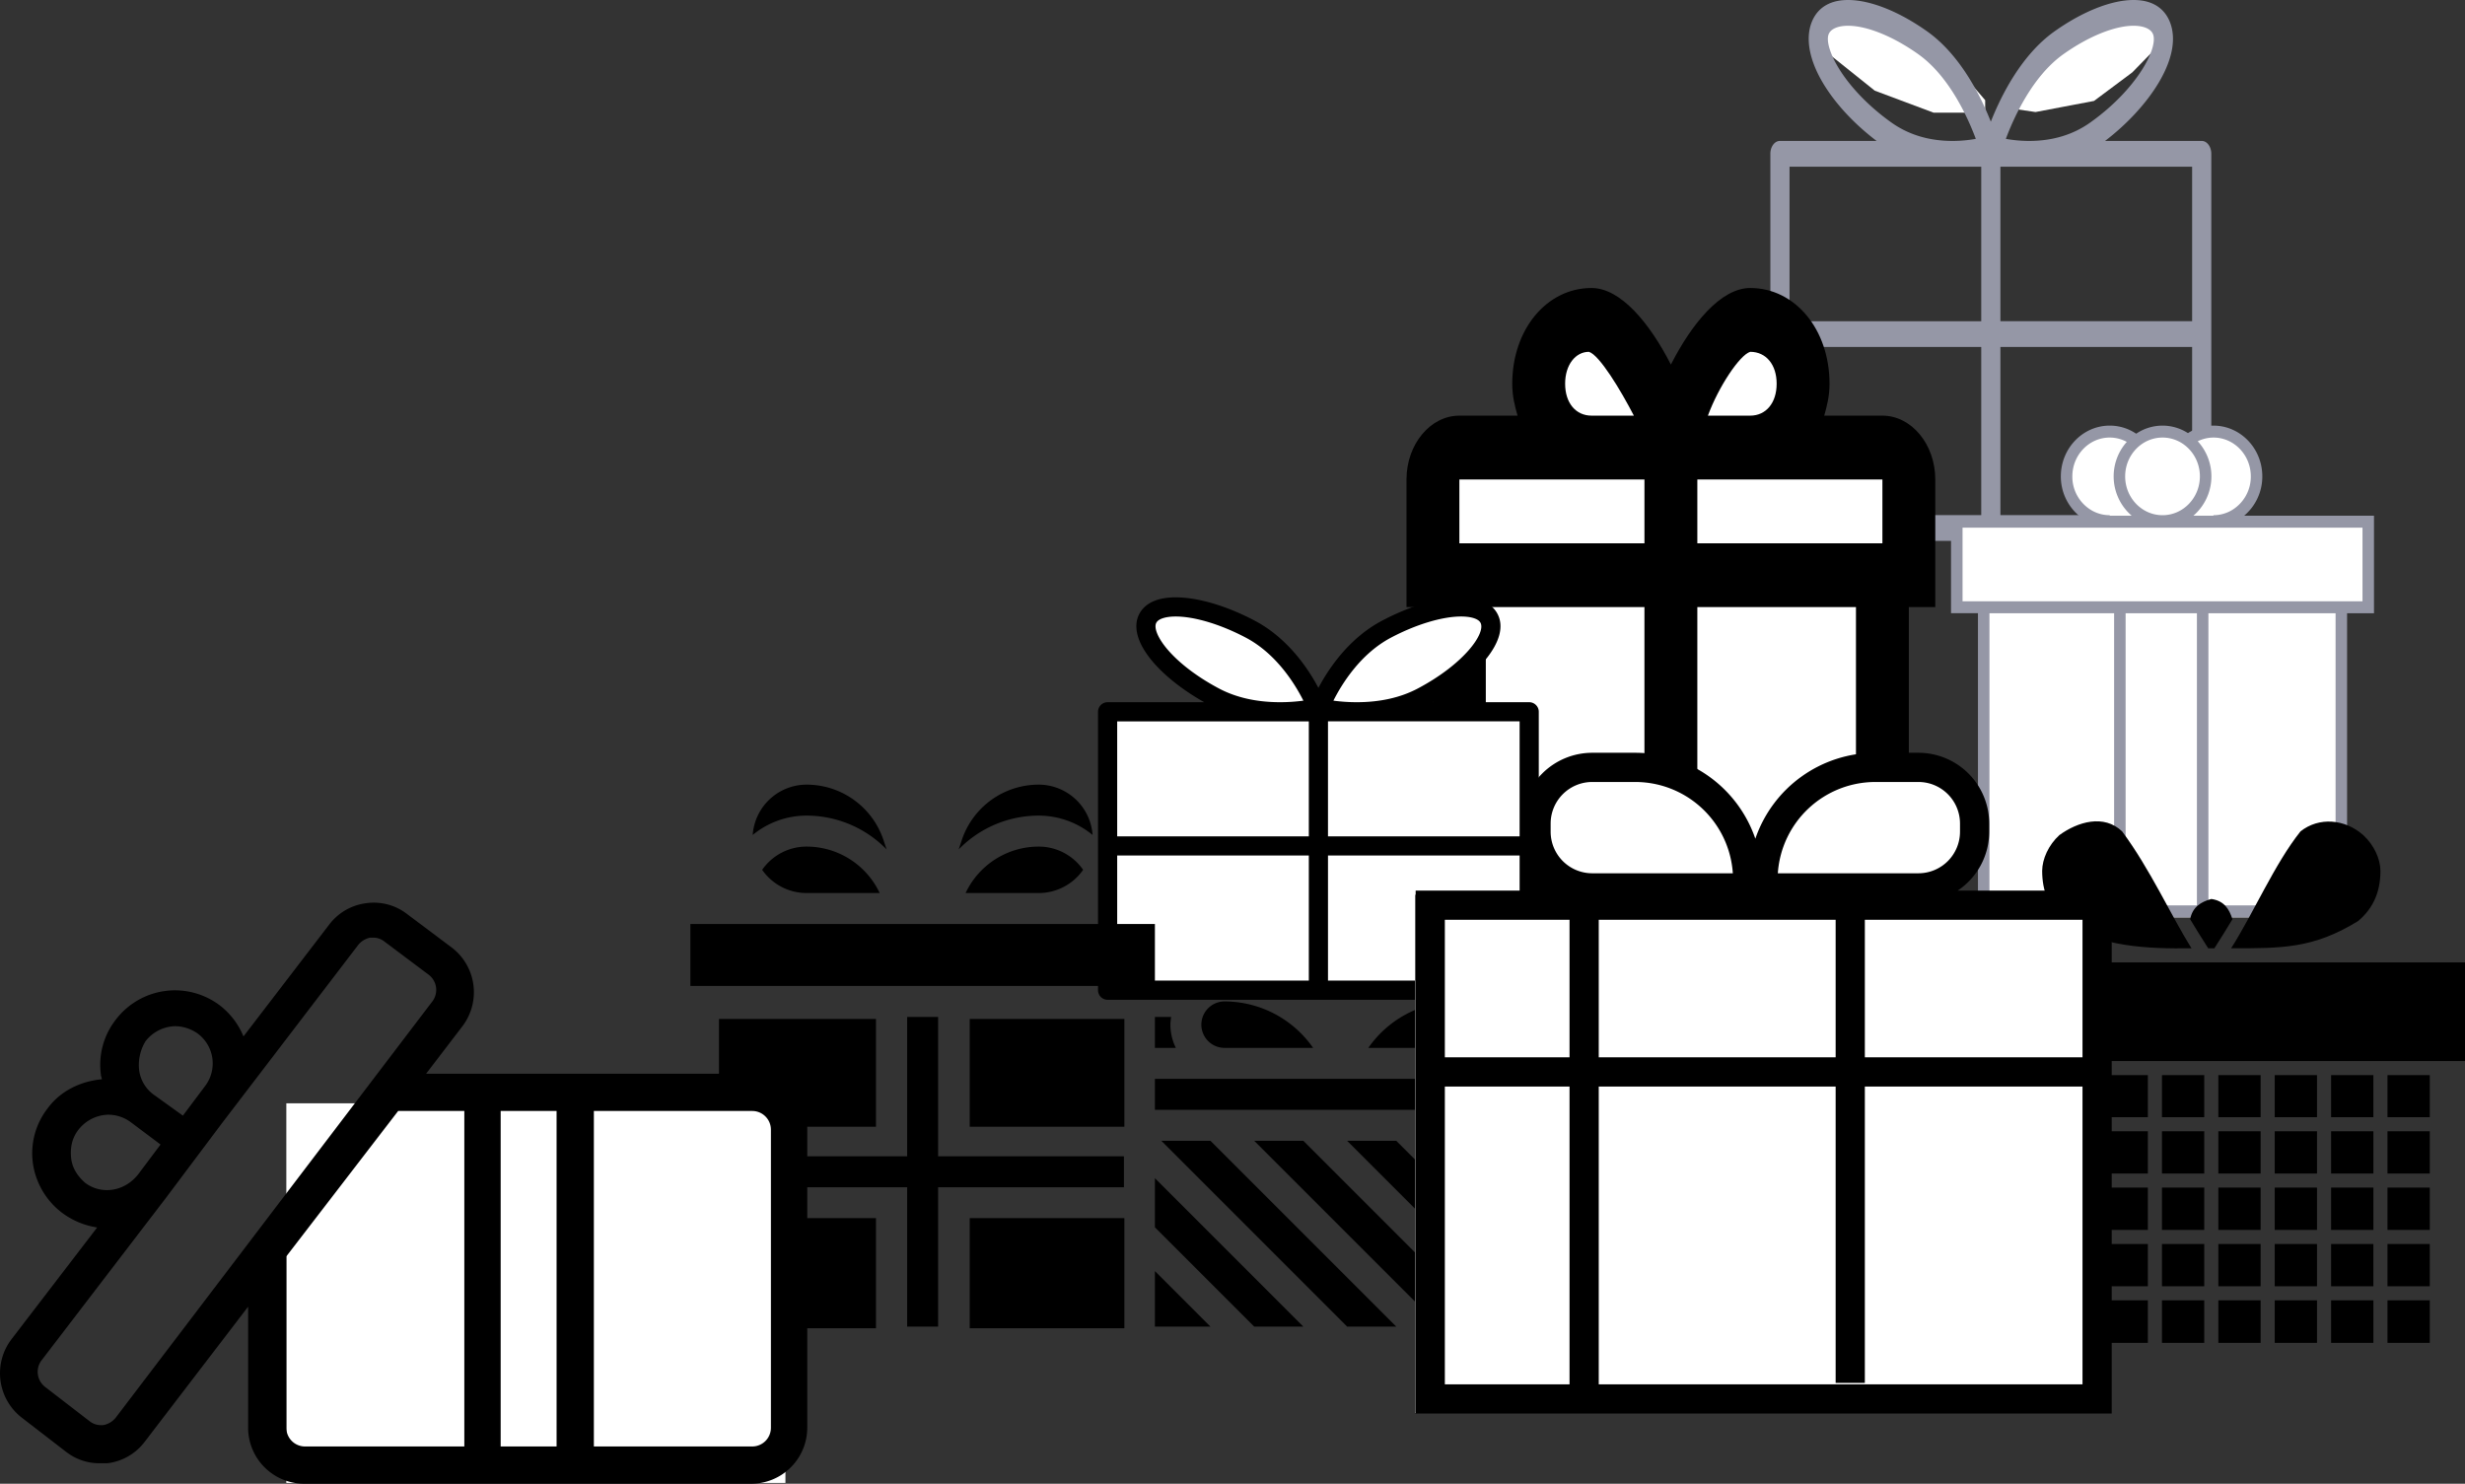<svg xmlns="http://www.w3.org/2000/svg" width="1200" height="722.276" viewBox="0 0 1200 722.276">
  <rect x="0" y="0" width="1200" height="722.276" fill="#333333" stroke="none"/>
  <g id="Illustration_Gifts" data-name="Illustration/Gifts" transform="translate(-979.084 -420.768)">
    <g id="Illustration_Gift_8" data-name="Illustration/Gift 8" transform="translate(1840.921 420.768)">
      <path id="Path_131" data-name="Path 131" d="M107.071,57.935,85.909,33.275,60.118,18.842l-24.3-2.908-9.3,7.621,5.154,12.43L53.316,53.3,81.907,64h25.164Z" transform="translate(-2.489 -9.167)" fill="#fff"/>
      <path id="Path_130" data-name="Path 130" d="M90.446,59.831l17.3-25.513,27.452-17.693h31.193l3.095,12.529-14.649,15L136.208,58.044,107.742,63.45,90.446,60.9Z" transform="translate(21.349 -8.91)" fill="#fff"/>
      <path id="Path_112" data-name="Path 112" d="M218.991,79.608H171.929c20.784-15.817,38.382-40.623,31.6-57.838-1.937-4.915-6.58-10.77-17.7-10.77-10.817,0-24.882,5.592-38.587,15.334-16.132,11.472-26.011,31.477-30.915,43.908-4.9-12.438-14.783-32.436-30.915-43.908C71.713,16.592,57.648,11,46.831,11c-11.12,0-15.763,5.862-17.7,10.77C25.846,30.108,28.142,41.2,35.6,53.015,41.567,62.469,50.419,71.8,60.723,79.6H13.666C11.091,79.6,9,82.411,9,85.871V268.03c0,3.467,2.091,6.269,4.666,6.269H218.991c2.581,0,4.666-2.8,4.666-6.269V85.877C223.657,82.417,221.571,79.608,218.991,79.608Zm-4.666,87.76H120.995V92.14h93.329ZM151.612,37.411c12.217-8.683,25.008-13.873,34.219-13.873,4.909,0,8.442,1.536,9.45,4.1,2.669,6.777-7.91,26.907-30.57,43.018-8.348,5.937-18.363,8.952-29.749,8.952a64.721,64.721,0,0,1-11.321-1.016C127.6,68.029,136.646,48.063,151.612,37.411ZM67.947,70.656C57.447,63.19,48.483,54.043,42.72,44.909c-4.545-7.2-6.636-13.974-5.338-17.271,1.008-2.564,4.54-4.1,9.45-4.1,9.212,0,22,5.191,34.219,13.873C96.02,48.063,105.068,68.036,109.021,78.6A65.05,65.05,0,0,1,97.7,79.608C86.3,79.608,76.295,76.593,67.947,70.656Zm43.715,21.49v75.228H18.333V92.146Zm-93.329,87.76h93.329v81.855H18.333Zm102.662,81.855V179.907h93.329v81.855Z" transform="translate(-9 -11)" fill="#9597a6"/>
    </g>
    <g id="Illustration_Gift_6" data-name="Illustration/Gift 6" transform="translate(1663.788 560.961)">
      <path id="Path_133" data-name="Path 133" d="M1504.261,832.047H1718.23V692.408h14.176V623h-85.6l26.6-17.857-3.333-36.749-23.263-9.2-30.022,40.739L1585.5,562.707h-21.541l-12.611,25.484,8.721,16.948V623l-60.777,5.228v51.748l10.258,3.324Z" transform="translate(-1486.547 -543.118)" fill="#fff"/>
      <path id="Path_107" data-name="Path 107" d="M287.536,104.98c0-17.088-11.584-31.069-25.742-31.069H233.478c1.287-4.66,2.574-9.321,2.574-15.534,0-26.408-16.732-46.6-38.613-46.6-14.158,0-28.316,17.088-38.613,37.282-10.3-20.195-24.455-37.282-38.613-37.282-21.881,0-38.613,20.195-38.613,46.6,0,6.214,1.287,10.874,2.574,15.534H55.857c-14.158,0-25.742,13.981-25.742,31.069v62.137H42.986V291.391c0,17.088,11.584,31.069,25.742,31.069H248.923c14.158,0,25.742-13.981,25.742-31.069V167.117h12.871Zm-25.742,31.069H171.7V104.98h90.1ZM197.439,42.843c7.723,0,12.871,6.214,12.871,15.534s-5.148,15.534-12.871,15.534H176.845C181.993,59.93,192.29,44.4,197.439,42.843Zm-90.1,15.534c0-9.321,5.148-15.534,11.584-15.534,5.148,1.553,15.445,18.641,21.881,31.069H120.212C112.49,73.911,107.341,67.7,107.341,58.377Zm-51.484,46.6h90.1v31.069h-90.1Zm12.871,62.137h77.226V291.391H68.728ZM248.923,291.391H171.7V167.117h77.226Z" transform="translate(-30.115 -11.774)"/>
    </g>
    <g id="Illustration_Gift_7" data-name="Illustration/Gift 7" transform="translate(1928.885 627.958)">
      <path id="Path_134" data-name="Path 134" d="M1703.917,847.042h174.614v-150.2h12.85V655.722H1823.81l9.314-9.8,2.575-14.886-6.479-15.309-10.569-5.037-13.088,2.3h-8.3l-9.543-2.3-11.409,5.037-12.47-5.037L1752,615.723l-7.452,10.875v13.623l11.924,12.769h-67.682l1.9,43.855H1701Z" transform="translate(-1687.19 -607.674)" fill="#fff"/>
      <path id="Path_111" data-name="Path 111" d="M155.908,53.353a24.949,24.949,0,0,0,8.822-19.139c0-13.627-10.671-24.71-23.79-24.71a22.892,22.892,0,0,0-12.411,3.644,22.856,22.856,0,0,0-25.2.291A22.888,22.888,0,0,0,90.445,9.5c-13.119,0-23.79,11.084-23.79,24.71a24.96,24.96,0,0,0,8.819,19.139H13.2v47.474h13.1V248.871H206V100.827h13.1V53.353ZM140.94,15.312c10.033,0,18.194,8.477,18.194,18.9a18.961,18.961,0,0,1-9.82,16.783,17.64,17.64,0,0,1-8.374,2.119v.241h-9.759A25.282,25.282,0,0,0,133.3,17.117,17.463,17.463,0,0,1,140.94,15.312Zm-24.783,0c10.033,0,18.194,8.477,18.194,18.9s-8.161,18.9-18.194,18.9-18.191-8.477-18.191-18.9S106.126,15.312,116.157,15.312ZM72.25,34.21c0-10.421,8.161-18.9,18.194-18.9a17.488,17.488,0,0,1,8.31,2.107,25.272,25.272,0,0,0,2.378,35.931H90.442v-.241a17.437,17.437,0,0,1-8.379-2.119A18.954,18.954,0,0,1,72.25,34.21Zm20.34,208.848H31.9V100.827h60.69Zm40.306,0H98.186V100.827H132.9Zm67.506,0h-61.91V100.827H200.4ZM213.5,95.014H18.8V59.165H213.5Z" transform="translate(-13.205 -9.503)" fill="#9597a6"/>
    </g>
    <g id="Illustration_Gift_5" data-name="Illustration/Gift 5" transform="translate(1513.621 711.548)">
      <g id="Rectangle_11" data-name="Rectangle 11" transform="translate(5.827 57.516)" fill="#fff" stroke="#707070" stroke-width="1">
        <rect width="206.468" height="134.604" stroke="none"/>
        <rect x="0.5" y="0.5" width="205.468" height="133.604" fill="none"/>
      </g>
      <path id="Path_131-2" data-name="Path 131" d="M107.071,57.935,85.909,33.275,60.118,18.842l-24.3-2.908-9.3,7.621,5.154,12.43L53.316,53.3,81.907,64h25.164Z" transform="translate(-2.489 -9.167)" fill="#fff"/>
      <path id="Path_130-2" data-name="Path 130" d="M90.446,59.831l17.3-25.513,27.452-17.693h31.193l3.095,12.529-14.649,15L136.208,58.044,107.742,63.45,90.446,60.9Z" transform="translate(21.258 -8.91)" fill="#fff"/>
      <path id="Path_112-2" data-name="Path 112" d="M218.9,62.048H171.86c20.776-11.768,38.365-30.226,31.583-43.034C201.508,15.357,196.867,11,185.756,11c-10.812,0-24.871,4.161-38.571,11.409-16.125,8.536-26,23.42-30.9,32.67-4.9-9.254-14.777-24.134-30.9-32.67C71.686,15.161,57.627,11,46.815,11,35.7,11,31.058,15.361,29.123,19.014c-3.284,6.2-.989,14.46,6.465,23.248C41.553,49.3,50.4,56.241,60.7,62.043H13.664A4.666,4.666,0,0,0,9,66.708V202.244a4.663,4.663,0,0,0,4.664,4.665H218.9a4.66,4.66,0,0,0,4.664-4.665V66.713A4.663,4.663,0,0,0,218.9,62.048Zm-4.664,65.3h-93.29V71.372h93.29ZM151.551,30.651c12.212-6.46,25-10.323,34.2-10.323,4.907,0,8.438,1.143,9.446,3.051,2.668,5.042-7.906,20.02-30.557,32.008-8.345,4.417-18.355,6.661-29.736,6.661a86.343,86.343,0,0,1-11.316-.756C127.548,53.433,136.592,38.576,151.551,30.651ZM67.922,55.387c-10.5-5.555-19.456-12.361-25.216-19.157-4.543-5.355-6.633-10.4-5.336-12.851,1.008-1.908,4.539-3.051,9.446-3.051,9.208,0,21.988,3.862,34.2,10.323,14.964,7.925,24.008,22.786,27.959,30.646a86.788,86.788,0,0,1-11.316.751C86.272,62.048,76.266,59.8,67.922,55.387Zm43.7,15.99v55.974H18.329V71.377Zm-93.29,65.3h93.29v60.9H18.329Zm102.619,60.9v-60.9h93.29v60.9Z" transform="translate(-9 -11)"/>
    </g>
    <g id="Illustration_Gift_2" data-name="Illustration/Gift 2" transform="translate(1315.169 802.724)">
      <path id="Path_113" data-name="Path 113" d="M71.714,53.024A39.472,39.472,0,0,0,34.22,26,26.341,26.341,0,0,0,8.025,50.491,41.349,41.349,0,0,1,34.22,41.076,54.438,54.438,0,0,1,73.214,57.539Z" transform="translate(22.316 -26)"/>
      <path id="Path_114" data-name="Path 114" d="M21.774,52.614H57.4a26.341,26.341,0,0,0,21.589-11.3A26.331,26.331,0,0,0,57.4,30,39.386,39.386,0,0,0,21.774,52.614Z" transform="translate(112.208 0.152)"/>
      <path id="Path_115" data-name="Path 115" d="M8.636,41.315a26.341,26.341,0,0,0,21.589,11.3H65.85A39.386,39.386,0,0,0,30.225,30,26.331,26.331,0,0,0,8.636,41.315Z" transform="translate(26.311 0.152)"/>
      <rect id="Rectangle_5" data-name="Rectangle 5" width="76.428" height="52.473" transform="translate(13.933 114.06)"/>
      <path id="Path_116" data-name="Path 116" d="M137.769,45H34V60.076H229.99V45H137.769Z" transform="translate(192.142 98.223)"/>
      <path id="Path_117" data-name="Path 117" d="M4,65.152H230.142V35H4Z" transform="translate(-4 32.843)"/>
      <path id="Path_118" data-name="Path 118" d="M102.185,51.307A11.321,11.321,0,0,0,90.878,40a52.668,52.668,0,0,0-43.1,22.614h43.1A11.321,11.321,0,0,0,102.185,51.307Z" transform="translate(282.257 65.533)"/>
      <path id="Path_119" data-name="Path 119" d="M91.4,62.614A52.668,52.668,0,0,0,48.307,40a11.307,11.307,0,0,0,0,22.614Z" transform="translate(211.757 65.533)"/>
      <path id="Path_120" data-name="Path 120" d="M60.321,26A39.472,39.472,0,0,0,22.827,53.024l-1.5,4.508A54.462,54.462,0,0,1,60.321,41.076a41.349,41.349,0,0,1,26.195,9.415A26.341,26.341,0,0,0,60.321,26Z" transform="translate(109.285 -26)"/>
      <path id="Path_121" data-name="Path 121" d="M34,41V56.076H44.184a26.115,26.115,0,0,1-2.646-11.307A25.956,25.956,0,0,1,41.923,41Z" transform="translate(192.142 72.071)"/>
      <rect id="Rectangle_6" data-name="Rectangle 6" width="76.428" height="53.613" transform="translate(13.933 211.021)"/>
      <path id="Path_122" data-name="Path 122" d="M46.414,49l87.336,87.336V112.425L70.325,49Z" transform="translate(273.306 124.376)"/>
      <path id="Path_123" data-name="Path 123" d="M40.414,49l90.457,90.457h23.911L64.325,49Z" transform="translate(234.077 124.376)"/>
      <path id="Path_124" data-name="Path 124" d="M34.414,49l90.457,90.457h23.911L58.325,49Z" transform="translate(194.849 124.376)"/>
      <path id="Path_125" data-name="Path 125" d="M94.522,91.108V49H52.414Z" transform="translate(312.534 124.376)"/>
      <path id="Path_126" data-name="Path 126" d="M111.533,41H96.457v67.843H6v15.076H96.457v67.843h15.076V123.919H201.99V108.843H111.533Z" transform="translate(9.076 72.071)"/>
      <path id="Path_127" data-name="Path 127" d="M34,75.325l48.349,48.349H106.26L34,51.414Z" transform="translate(192.142 140.159)"/>
      <rect id="Rectangle_7" data-name="Rectangle 7" width="75.287" height="52.473" transform="translate(135.989 114.06)"/>
      <rect id="Rectangle_8" data-name="Rectangle 8" width="75.287" height="53.613" transform="translate(135.989 211.021)"/>
      <path id="Path_128" data-name="Path 128" d="M34,84.446H61.032L34,57.414Z" transform="translate(192.142 179.387)"/>
    </g>
    <g id="Illustration_Gift_4" data-name="Illustration/Gift 4" transform="translate(1932.071 820.578)">
      <path id="Path_129" data-name="Path 129" d="M94.087,17.9c13.589,18.272,23.953,41.22,33.772,56.909-20.632.309-46.3-.569-61.863-13.287-7.8-6.608-10.827-14.852-10.827-24.437.048-5.712,3.06-12.515,8.364-17.363C72.511,13.186,85.253,9.436,94.087,17.9Zm117.4,1.822c5.3,4.848,8.313,11.651,8.361,17.363,0,9.589-3.022,17.83-10.827,24.437-21.84,13.5-37.272,13.287-61.86,13.287,10.934-17.191,21.226-41.2,33.769-56.909,8.965-7.133,21.686-6.069,30.558,1.822ZM137.507,50.807c6.117.861,8.663,4.683,10.292,9.86-2.6,4.357-5.548,9.095-8.79,14.145h-3c-3.245-5.05-6.2-9.788-8.793-14.145C128.35,54.694,132.419,52.235,137.507,50.807ZM14,81.674H261.014v48.013H14Zm17.154,54.875H51.738V157.02H31.154Zm27.446,0H79.184V157.02H58.6Zm27.446,0H106.63V157.02H86.046Zm27.446,0h20.584V157.02H113.492Zm27.446,0h20.584V157.02H140.938Zm27.446,0h20.584V157.02H168.384Zm27.446,0h20.584V157.02H195.83Zm27.446,0H243.86V157.02H223.276ZM31.154,163.878H51.738v20.578H31.154Zm27.446,0H79.184v20.578H58.6Zm27.446,0H106.63v20.578H86.046Zm27.446,0h20.584v20.578H113.492Zm27.446,0h20.584v20.578H140.938Zm27.446,0h20.584v20.578H168.384Zm27.446,0h20.584v20.578H195.83Zm27.446,0H243.86v20.578H223.276ZM31.154,191.317H51.738v20.578H31.154Zm27.446,0H79.184v20.578H58.6Zm27.446,0H106.63v20.578H86.046Zm27.446,0h20.584v20.578H113.492Zm27.446,0h20.584v20.578H140.938Zm27.446,0h20.584v20.578H168.384Zm27.446,0h20.584v20.578H195.83Zm27.446,0H243.86v20.578H223.276ZM31.154,218.753H51.738V239.33H31.154Zm27.446,0H79.184V239.33H58.6Zm27.446,0H106.63V239.33H86.046Zm27.446,0h20.584V239.33H113.492Zm27.446,0h20.584V239.33H140.938Zm27.446,0h20.584V239.33H168.384Zm27.446,0h20.584V239.33H195.83Zm27.446,0H243.86V239.33H223.276ZM31.154,246.192H51.738v20.684H31.154Zm27.446,0H79.184v20.684H58.6Zm27.446,0H106.63v20.684H86.046Zm27.446,0h20.584v20.684H113.492Zm27.446,0h20.584v20.684H140.938Zm27.446,0h20.584v20.684H168.384Zm27.446,0h20.584v20.684H195.83Zm27.446,0H243.86v20.684H223.276Z" transform="translate(-14 -13)"/>
    </g>
    <g id="Illustration_Gift_3" data-name="Illustration/Gift 3" transform="translate(1667.915 787.215)">
      <g id="Rectangle_9" data-name="Rectangle 9" transform="translate(0 69.112)" fill="#fff" stroke="#707070" stroke-width="1">
        <rect width="336.931" height="252.097" stroke="none"/>
        <rect x="0.5" y="0.5" width="335.931" height="251.097" fill="none"/>
      </g>
      <path id="Path_132" data-name="Path 132" d="M147.078,63.788h85.254l18.5-11.228,2.365-26.21-9.4-15-24.462-4.79H184.748l-25.2,25.381-9.168,16.028L133.015,29.548,118.008,11.355,73.54,6.565l-21.67,4.79-7,18.193V47.974l7,11.67Z" transform="translate(16.276 2.439)" fill="#fff"/>
      <path id="Path_110" data-name="Path 110" d="M343.847,74.374h-75a34.427,34.427,0,0,0,15.372-28.659V41.72A34.476,34.476,0,0,0,249.783,7.282H228.767a61.829,61.829,0,0,0-58.4,41.833A61.829,61.829,0,0,0,111.959,7.282H90.947A34.476,34.476,0,0,0,56.508,41.72v3.995A34.435,34.435,0,0,0,71.885,74.374H5V328.942H343.847ZM329.634,88.59v66.945H223.673V88.59Zm-235.5,0H209.46v66.945H94.132ZM228.767,21.5h21.016A20.243,20.243,0,0,1,270,41.72v3.995A20.246,20.246,0,0,1,249.783,65.94H181.317A47.609,47.609,0,0,1,228.767,21.5ZM70.717,45.719V41.724A20.246,20.246,0,0,1,90.943,21.5h21.012a47.613,47.613,0,0,1,47.454,44.445H90.943A20.257,20.257,0,0,1,70.717,45.719ZM19.213,88.59h60.7v66.945h-60.7Zm0,81.158h60.7V314.729h-60.7ZM329.634,314.729H94.132V169.748H209.46V314.033h14.213V169.748H329.634Z" transform="translate(-4.67 -7.282)"/>
    </g>
    <g id="Illustration_Gift_1" data-name="Illustration/Gift 1" transform="translate(979.084 860.191)">
      <rect id="Rectangle_10" data-name="Rectangle 10" width="242.971" height="184.795" transform="translate(139.39 97.659)" fill="#fff"/>
      <path id="Path_109" data-name="Path 109" d="M372.794,115.9H214.015l17.693-23.136a27.341,27.341,0,0,0-4.99-38.107L204.942,38.321a26.486,26.486,0,0,0-19.961-5.444,26.766,26.766,0,0,0-18.146,10.434L125.1,97.749a36.619,36.619,0,0,0-11.341-14.971,36.205,36.205,0,0,0-50.809,6.8,35.673,35.673,0,0,0-7.258,26.766c0,.907.454,1.361.454,2.268-9.98.907-19.961,5.444-26.312,14.063a35.673,35.673,0,0,0-7.258,26.766A36.729,36.729,0,0,0,36.636,183.49a38.128,38.128,0,0,0,17.239,7.258L12.139,245.187a27.341,27.341,0,0,0,4.99,38.107L38.9,300.079a26.229,26.229,0,0,0,16.332,5.444h3.629a26.766,26.766,0,0,0,18.146-10.434l50.356-65.78v58.975A27.3,27.3,0,0,0,154.586,315.5H372.34a27.3,27.3,0,0,0,27.219-27.219V143.115A26.63,26.63,0,0,0,372.794,115.9ZM77.465,100.018a18.941,18.941,0,0,1,14.517-7.258,19.552,19.552,0,0,1,10.888,3.629,18.141,18.141,0,0,1,3.629,25.4L95.611,136.31,81.094,125.876a17.585,17.585,0,0,1-6.8-11.8A22.265,22.265,0,0,1,77.465,100.018ZM47.978,168.973c-3.629-3.176-6.351-7.258-6.8-12.249s.454-9.527,3.629-13.61a18.941,18.941,0,0,1,14.517-7.258,18.458,18.458,0,0,1,10.888,3.629l14.517,10.888L73.836,164.89C67.031,173.51,55.69,174.871,47.978,168.973ZM62.948,283.294a10.084,10.084,0,0,1-5.9,3.629,9.191,9.191,0,0,1-6.8-1.815L28.471,268.323a9.282,9.282,0,0,1-1.815-12.7l60.79-79.389h0l16.332-21.775,10.888-14.517L180.9,53.291a10.085,10.085,0,0,1,5.9-3.629h1.361a8.718,8.718,0,0,1,5.444,1.815l21.775,16.332a9.282,9.282,0,0,1,1.815,12.7Zm169.213,14.063H155.04a9.1,9.1,0,0,1-9.073-9.073V204.812l54.438-70.77h32.209V297.357Zm45.365,0H250.307V134.042h27.219Zm104.34-9.073a9.1,9.1,0,0,1-9.073,9.073H295.673V134.042h77.121a9.1,9.1,0,0,1,9.073,9.073Z" transform="translate(-6.573 -32.65)"/>
    </g>
  </g>
</svg>
